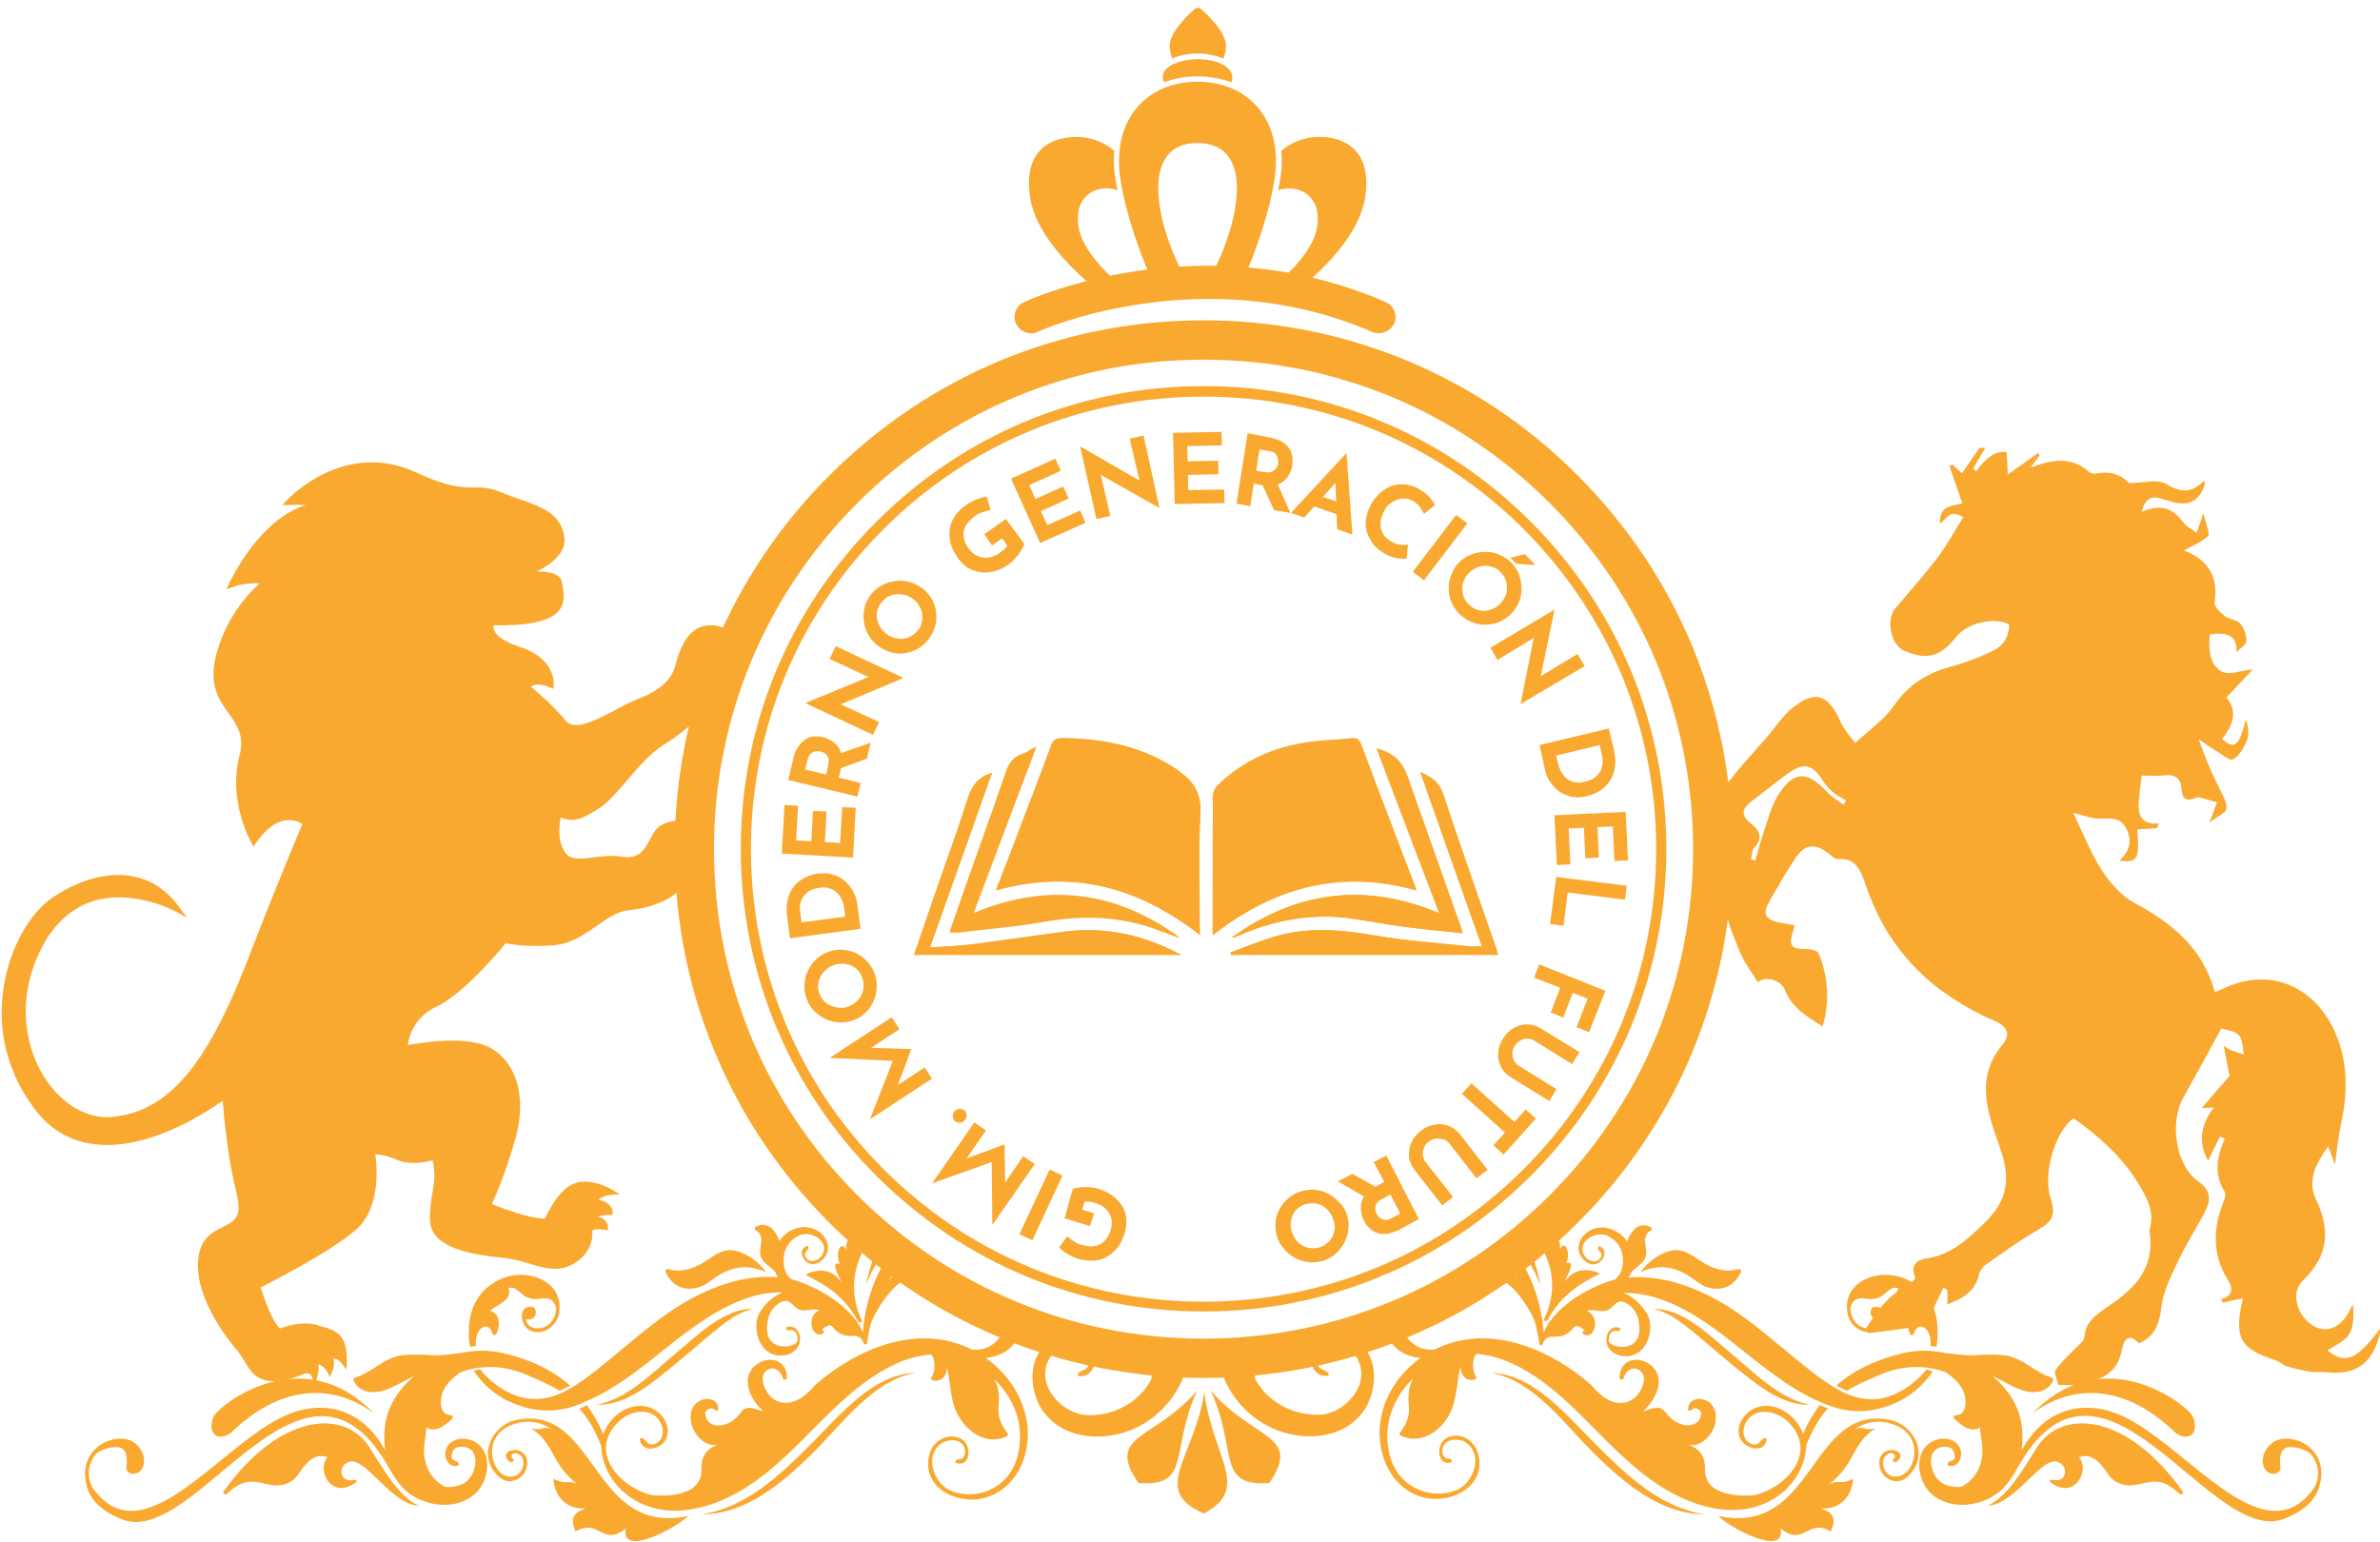 <?xml version="1.0" encoding="utf-8"?>
<!-- Generator: Adobe Illustrator 25.2.1, SVG Export Plug-In . SVG Version: 6.00 Build 0)  -->
<svg version="1.1" id="Capa_1" xmlns="http://www.w3.org/2000/svg" xmlns:xlink="http://www.w3.org/1999/xlink" x="0px" y="0px"
	 viewBox="0 0 702 455" style="enable-background:new 0 0 702 455;" xml:space="preserve">
<style type="text/css">
	.st0{fill:#FAA930;}
</style>
<g>
	<path class="st0" d="M316.4,350.8c0.3-0.2,0.8-0.3,1.4-0.4s1.3-0.2,2-0.2s1.5,0,2.2,0.1s1.4,0.2,2,0.4c1.6,0.5,3,1.2,4.2,2.1
		s2.1,1.9,2.8,3c0.7,1.1,1.1,2.4,1.2,3.7c0.1,1.3,0,2.7-0.4,4.1c-0.6,1.8-1.3,3.4-2.3,4.6s-2.1,2.1-3.3,2.7c-1.2,0.6-2.5,1-3.9,1
		s-2.8-0.1-4.1-0.5c-1.3-0.4-2.4-0.9-3.4-1.5s-1.8-1.2-2.4-1.9l2.4-3.3c0.3,0.3,0.7,0.6,1.1,0.9s1,0.7,1.5,1s1,0.5,1.5,0.6
		c1.1,0.3,2.1,0.5,3,0.5s1.8-0.2,2.5-0.6s1.4-0.9,1.9-1.6s1-1.6,1.3-2.7c0.3-0.9,0.4-1.9,0.3-2.7c-0.1-0.9-0.4-1.6-0.8-2.3
		c-0.4-0.7-1-1.3-1.7-1.8s-1.6-0.9-2.6-1.2c-0.6-0.2-1.1-0.3-1.6-0.3s-0.9,0-1.3,0l-0.7,2.4l3.5,1l-1.2,3.8l-7.5-2.3L316.4,350.8z"
		/>
	<path class="st0" d="M304.5,365.9l-3.8-1.8l8.9-19.1l3.8,1.8L304.5,365.9z"/>
	<path class="st0" d="M305.2,343.4l-12.5,18l0,0l-0.2-20.3l1.2,1.3l-18.8,6.7l0,0l12.5-18l3.4,2.4l-7.1,10.3l1-1.9l11.6-4.3l0,0
		l0.2,12.5l-1.7,1.2l7-10.2L305.2,343.4z"/>
	<path class="st0" d="M283,331.2c-0.6,0-1.1-0.2-1.4-0.5s-0.5-0.8-0.6-1.4c0-0.6,0.1-1.1,0.6-1.5c0.4-0.5,0.9-0.7,1.5-0.7
		s1,0.2,1.4,0.5c0.4,0.4,0.6,0.8,0.6,1.4c0.1,0.6-0.1,1.1-0.6,1.5C284.1,331,283.6,331.2,283,331.2z"/>
	<path class="st0" d="M274.9,318.2l-18.3,12l0,0l7.4-18.9l0.6,1.7l-19.9-0.9l0,0l18.3-12l2.3,3.5l-10.5,6.9l1.6-1.4l12.4,0.4l0,0
		l-4.4,11.7l-2,0.5l10.3-6.8L274.9,318.2z"/>
	<path class="st0" d="M251.7,301c-1.4,0.5-2.7,0.7-4.2,0.6s-2.7-0.4-4-1s-2.4-1.4-3.4-2.4s-1.7-2.2-2.2-3.6s-0.7-2.8-0.6-4.2
		c0.1-1.4,0.4-2.8,1-4c0.6-1.3,1.4-2.4,2.4-3.4s2.2-1.7,3.6-2.2c1.4-0.5,2.8-0.7,4.2-0.6s2.7,0.4,4,1s2.4,1.4,3.3,2.5
		c1,1,1.7,2.2,2.2,3.6s0.7,2.8,0.6,4.2c-0.1,1.4-0.4,2.7-1,4s-1.4,2.4-2.4,3.3C254.3,299.7,253.1,300.5,251.7,301z M250.3,296.9
		c0.9-0.3,1.6-0.8,2.3-1.4s1.2-1.3,1.5-2c0.4-0.8,0.6-1.6,0.6-2.5c0.1-0.9-0.1-1.7-0.4-2.6c-0.3-0.8-0.7-1.6-1.3-2.2s-1.3-1.1-2-1.4
		c-0.8-0.3-1.6-0.5-2.5-0.5s-1.7,0.1-2.6,0.4c-0.9,0.3-1.7,0.8-2.3,1.4c-0.7,0.6-1.2,1.3-1.6,2c-0.4,0.8-0.6,1.6-0.7,2.4
		c-0.1,0.9,0.1,1.7,0.4,2.6c0.3,0.9,0.8,1.6,1.3,2.2c0.6,0.6,1.3,1.1,2.1,1.4s1.6,0.5,2.5,0.6S249.4,297.3,250.3,296.9z"/>
	<path class="st0" d="M253.8,274l-20.8,2.8l-0.8-6.2c-0.3-2.1-0.2-3.9,0.2-5.5s1.1-2.8,2-3.9c0.9-1,2-1.8,3.2-2.4s2.5-1,3.8-1.1
		c1.5-0.2,3-0.1,4.3,0.3s2.5,1,3.5,1.9s1.8,1.9,2.5,3.1c0.6,1.2,1,2.5,1.2,3.9L253.8,274z M249.3,270.4L249,268
		c-0.1-1-0.4-2-0.8-2.8c-0.4-0.8-0.9-1.5-1.5-2s-1.3-0.9-2.2-1.2c-0.8-0.2-1.8-0.3-2.8-0.1c-1.4,0.2-2.4,0.5-3.2,1.1
		s-1.4,1.2-1.8,1.9c-0.4,0.7-0.6,1.4-0.7,2.1c-0.1,0.7-0.1,1.3,0,1.8l0.4,3.3L249.3,270.4z"/>
	<path class="st0" d="M230.6,251.8l0.8-14.3l4,0.2l-0.6,10.2l4.5,0.3l0.5-9l4,0.2l-0.5,9l4.5,0.3l0.6-10.6l4,0.2l-0.8,14.7
		L230.6,251.8z"/>
	<path class="st0" d="M234,223.8c0.3-1.3,0.7-2.4,1.3-3.3c0.6-0.9,1.2-1.6,2-2.2c0.8-0.5,1.6-0.9,2.5-1s1.9-0.1,3,0.2
		c0.8,0.2,1.6,0.5,2.4,1c0.8,0.5,1.4,1,2,1.8s0.9,1.6,1.1,2.6c0.2,1,0.1,2.2-0.2,3.6l-0.7,2.9l6.5,1.6l-1,4l-20.4-4.9L234,223.8z
		 M244.3,225.5c0.1-0.6,0.2-1.1,0.1-1.6c-0.1-0.5-0.3-0.8-0.5-1.1c-0.3-0.3-0.5-0.6-0.9-0.7c-0.3-0.2-0.6-0.3-0.9-0.4
		c-0.2-0.1-0.5-0.1-0.9-0.1s-0.7,0-1.1,0.2c-0.4,0.1-0.8,0.4-1.1,0.7c-0.3,0.4-0.6,0.9-0.8,1.6l-0.7,2.9l6.2,1.5L244.3,225.5z
		 M247.7,222.3l9.1-3.2l-1.1,4.7l-9,3.3L247.7,222.3z"/>
	<path class="st0" d="M266.3,200.1l-19.8,8.3l1.1-0.8l11.7,5.4l-1.8,3.8l-19.8-9.3l0.1-0.2l19.6-8.1l-0.8,0.7l-11.9-5.5l1.8-3.8
		l19.8,9.3L266.3,200.1z"/>
	<path class="st0" d="M258.8,190.4c-1.1-0.9-2.1-2-2.7-3.2c-0.7-1.2-1.1-2.5-1.3-3.9s-0.1-2.8,0.2-4.1c0.3-1.4,1-2.6,1.9-3.8
		s2-2.1,3.2-2.7c1.2-0.7,2.6-1.1,4-1.3s2.8-0.1,4.2,0.3c1.4,0.4,2.6,1,3.8,1.9c1.2,0.9,2.1,2,2.8,3.2c0.7,1.2,1.1,2.6,1.2,3.9
		c0.2,1.4,0.1,2.8-0.3,4.1c-0.4,1.4-1,2.6-1.9,3.8s-2,2.1-3.2,2.8s-2.5,1.1-3.9,1.3s-2.7,0.1-4.1-0.3S260,191.3,258.8,190.4z
		 M261.5,187c0.7,0.6,1.5,1,2.4,1.2c0.8,0.2,1.7,0.3,2.5,0.2c0.9-0.1,1.7-0.3,2.4-0.8c0.8-0.4,1.4-1,2-1.7s0.9-1.5,1.1-2.3
		s0.2-1.6,0.1-2.5c-0.1-0.8-0.4-1.6-0.9-2.4c-0.4-0.8-1-1.4-1.8-2s-1.6-1-2.4-1.2c-0.9-0.2-1.7-0.3-2.5-0.2s-1.6,0.3-2.4,0.7
		s-1.4,1-2,1.7s-1,1.5-1.2,2.3s-0.3,1.7-0.1,2.5c0.1,0.8,0.4,1.6,0.9,2.4C260.1,185.8,260.7,186.4,261.5,187z"/>
	<path class="st0" d="M302.1,160.4c0,0.4-0.2,0.8-0.5,1.3s-0.6,1.1-1.1,1.7c-0.4,0.6-0.9,1.1-1.4,1.7c-0.5,0.5-1,1-1.6,1.4
		c-1.4,1-2.8,1.7-4.2,2c-1.4,0.4-2.8,0.5-4.1,0.3c-1.3-0.2-2.5-0.6-3.7-1.3s-2.1-1.7-3-2.9c-1.1-1.6-1.8-3.1-2.2-4.6
		c-0.3-1.5-0.4-2.9-0.1-4.3c0.3-1.3,0.8-2.6,1.6-3.7c0.8-1.1,1.8-2.1,3-2.9c1.1-0.8,2.2-1.4,3.3-1.8c1.1-0.4,2.1-0.7,3-0.7l1.1,3.9
		c-0.4,0-0.9,0.1-1.5,0.3s-1.1,0.4-1.7,0.6c-0.6,0.2-1,0.5-1.4,0.8c-0.9,0.7-1.7,1.4-2.2,2.1c-0.6,0.7-0.9,1.5-1.1,2.3
		s-0.1,1.7,0.1,2.5c0.2,0.9,0.7,1.8,1.3,2.7c0.6,0.8,1.2,1.4,2,1.9c0.7,0.4,1.5,0.7,2.3,0.8s1.7,0,2.5-0.2c0.9-0.3,1.7-0.7,2.5-1.3
		c0.5-0.3,0.9-0.7,1.3-1c0.4-0.4,0.6-0.7,0.8-1.1l-1.5-2.1l-3,2.1l-2.3-3.3l6.4-4.5L302.1,160.4z"/>
	<path class="st0" d="M298.2,141.2l13.1-5.9l1.6,3.6l-9.3,4.2l1.8,4.1l8.2-3.7l1.6,3.6l-8.2,3.7l1.9,4.1l9.7-4.3l1.6,3.6l-13.4,6
		L298.2,141.2z"/>
	<path class="st0" d="M342,149.9l-18.7-10.6l1.3,0.4l2.9,12.5l-4.1,0.9l-4.8-21.3h0.2l18.4,10.6l-1-0.2l-3-12.8l4.1-0.9L342,149.9
		L342,149.9z"/>
	<path class="st0" d="M346,127.7l14.3-0.3l0.1,4l-10.2,0.2l0.1,4.5l9-0.2l0.1,4l-9,0.2l0.1,4.5l10.6-0.2l0.1,4l-14.7,0.3L346,127.7z
		"/>
	<path class="st0" d="M374.2,129c1.3,0.2,2.4,0.6,3.4,1c1,0.5,1.7,1.1,2.3,1.8c0.6,0.7,1,1.5,1.2,2.4s0.2,1.9,0.1,3
		c-0.1,0.8-0.4,1.7-0.8,2.5s-0.9,1.5-1.6,2.1s-1.5,1-2.5,1.3s-2.2,0.3-3.6,0.1l-2.9-0.5l-1,6.6l-4.1-0.7l3.3-20.8L374.2,129z
		 M373.3,139.3c0.6,0.1,1.2,0.1,1.6-0.1c0.4-0.1,0.8-0.4,1.1-0.6c0.3-0.3,0.5-0.6,0.7-0.9c0.2-0.3,0.3-0.6,0.3-0.9
		c0-0.2,0-0.5,0-0.9s-0.1-0.7-0.2-1.1s-0.4-0.7-0.8-1.1c-0.4-0.3-0.9-0.5-1.6-0.6l-2.9-0.5l-1,6.3L373.3,139.3z M376.7,142.5
		l3.9,8.8l-4.8-0.8l-4-8.7L376.7,142.5z"/>
	<path class="st0" d="M380.8,151.3l16.2-17.5l0.2,0.1l1.7,23.8l-4.5-1.6l-0.6-16.5l3.5-0.9l-12.6,14L380.8,151.3z M389.4,146.3
		l6,2.1l0.2,3.8l-8.5-3L389.4,146.3z"/>
	<path class="st0" d="M414.9,164.8c-0.3,0.1-0.8,0.1-1.5,0c-0.7,0-1.5-0.1-2.4-0.4c-0.9-0.2-1.8-0.6-2.8-1.2c-1.4-0.9-2.6-1.8-3.4-3
		s-1.4-2.3-1.7-3.6c-0.3-1.3-0.4-2.6-0.1-3.9c0.2-1.3,0.7-2.6,1.4-3.9c0.8-1.4,1.7-2.5,2.8-3.5s2.3-1.6,3.5-2
		c1.3-0.4,2.6-0.5,3.9-0.4c1.4,0.2,2.7,0.6,4,1.4c1.2,0.7,2.2,1.5,3,2.3c0.8,0.9,1.3,1.7,1.7,2.4l-3.3,2.6c-0.2-0.5-0.6-1.2-1.1-1.9
		s-1.2-1.3-2.1-1.9c-0.7-0.4-1.4-0.6-2.2-0.7c-0.8-0.1-1.6,0-2.4,0.3s-1.5,0.6-2.2,1.2c-0.7,0.5-1.3,1.2-1.7,2.1
		c-0.5,0.9-0.8,1.8-1,2.6c-0.2,0.9-0.1,1.7,0,2.5c0.2,0.8,0.5,1.5,1,2.2s1.2,1.2,2,1.7c1,0.6,1.9,0.9,2.8,1s1.6,0.1,2.2-0.1
		L414.9,164.8z"/>
	<path class="st0" d="M429.5,151.9l3.3,2.5L420,171.2l-3.3-2.5L429.5,151.9z"/>
	<path class="st0" d="M430.6,165.7c1-1,2.2-1.7,3.6-2.2c1.3-0.5,2.7-0.7,4.1-0.7s2.8,0.3,4.1,0.9c1.3,0.5,2.5,1.4,3.5,2.4
		c1,1.1,1.8,2.3,2.2,3.6c0.5,1.3,0.7,2.7,0.7,4.1c0,1.4-0.3,2.8-0.9,4.1s-1.4,2.4-2.4,3.4c-1.1,1-2.3,1.8-3.6,2.3
		c-1.3,0.5-2.7,0.7-4.1,0.7s-2.7-0.4-4-0.9c-1.3-0.6-2.4-1.4-3.5-2.4c-1-1.1-1.8-2.3-2.3-3.6s-0.7-2.7-0.7-4.1c0-1.4,0.3-2.7,0.9-4
		C428.7,167.9,429.5,166.7,430.6,165.7z M433.5,168.8c-0.7,0.6-1.2,1.4-1.6,2.2s-0.6,1.6-0.6,2.5s0.1,1.7,0.4,2.5s0.8,1.6,1.4,2.2
		c0.6,0.6,1.3,1.1,2.1,1.5c0.8,0.3,1.6,0.5,2.4,0.5s1.7-0.2,2.5-0.5s1.6-0.8,2.2-1.4c0.7-0.7,1.2-1.4,1.6-2.2s0.6-1.6,0.6-2.5
		c0-0.8-0.1-1.7-0.4-2.5s-0.7-1.5-1.4-2.2c-0.6-0.7-1.3-1.2-2.1-1.5c-0.8-0.3-1.6-0.5-2.5-0.5s-1.7,0.2-2.5,0.5
		C435,167.7,434.2,168.2,433.5,168.8z M452.9,166.7l-5.7-0.4l-1.7-1.8l4.3-1L452.9,166.7z"/>
	<path class="st0" d="M448.5,207.7l4.2-21.1v1.4l-11,6.7l-2.1-3.6l18.8-11.2l0.1,0.1l-4.3,20.7l-0.1-1l11.2-6.8l2.1,3.6L448.5,207.7
		L448.5,207.7z"/>
	<path class="st0" d="M454.1,219.8l20.4-4.9l1.5,6.1c0.5,2.1,0.6,3.9,0.3,5.5c-0.3,1.6-0.8,3-1.6,4.1c-0.8,1.1-1.8,2-3,2.8
		c-1.2,0.7-2.4,1.2-3.7,1.5c-1.5,0.4-3,0.4-4.3,0.2c-1.3-0.3-2.6-0.8-3.6-1.5c-1.1-0.7-2-1.7-2.8-2.8s-1.3-2.4-1.6-3.8L454.1,219.8z
		 M459,222.9l0.6,2.4c0.2,1,0.6,1.9,1.1,2.7s1,1.4,1.7,1.9s1.4,0.8,2.3,0.9c0.9,0.1,1.8,0.1,2.8-0.2c1.3-0.3,2.4-0.8,3.1-1.4
		c0.7-0.6,1.3-1.3,1.6-2.1c0.3-0.8,0.5-1.5,0.5-2.2s0-1.3-0.1-1.8l-0.8-3.3L459,222.9z"/>
	<path class="st0" d="M479.5,239.5l0.7,14.3l-4,0.2l-0.5-10.2l-4.5,0.2l0.4,9l-4,0.2l-0.4-9l-4.5,0.2l0.5,10.6l-4,0.2l-0.7-14.7
		L479.5,239.5z"/>
	<path class="st0" d="M479.8,261.3l-0.5,4.1l-16.9-2.1l-1.2,9.8l-4-0.5l1.8-13.9L479.8,261.3z"/>
	<path class="st0" d="M473.5,292.3l-4.8,12.2L465,303l3.3-8.4l-4.4-1.7l-2.8,7.3l-3.7-1.5l2.8-7.3l-7.7-3l1.5-3.9L473.5,292.3z"/>
	<path class="st0" d="M452.4,306.9c-0.6-0.3-1.2-0.5-1.9-0.5c-0.7,0-1.4,0.2-2.1,0.6s-1.2,0.9-1.6,1.5c-0.5,0.7-0.7,1.5-0.7,2.2
		c0,0.8,0.1,1.5,0.4,2.1c0.3,0.7,0.8,1.2,1.3,1.5l11.3,7l-2.1,3.5l-11.4-7c-1.3-0.8-2.3-1.9-2.9-3.1c-0.6-1.3-0.9-2.6-0.8-4.1
		s0.6-2.9,1.4-4.2c0.8-1.3,1.9-2.4,3.1-3.1c1.3-0.7,2.6-1.1,4-1.1s2.8,0.4,4.1,1.2l11.4,7l-2.2,3.5L452.4,306.9z"/>
	<path class="st0" d="M453,330l-9.5,10.6l-3-2.7l3.4-3.8l-12.7-11.4l2.8-3.1l12.7,11.4l3.3-3.7L453,330z"/>
	<path class="st0" d="M427.4,337.2c-0.4-0.5-1-0.9-1.7-1.1s-1.4-0.3-2.2-0.2c-0.8,0.1-1.4,0.4-2.1,0.9s-1.2,1.1-1.4,1.9
		c-0.3,0.7-0.4,1.4-0.3,2.1s0.3,1.3,0.7,1.9l8.2,10.4l-3.2,2.5l-8.2-10.5c-0.9-1.2-1.5-2.5-1.6-3.9s0.1-2.8,0.7-4.1
		c0.6-1.3,1.5-2.5,2.8-3.5c1.2-1,2.6-1.6,4-1.8c1.4-0.3,2.8-0.2,4.1,0.3c1.3,0.5,2.5,1.3,3.4,2.5l8.2,10.5l-3.3,2.5L427.4,337.2z"/>
	<path class="st0" d="M402.9,353.3l-8.3-4.8l4.3-2.2l8.4,4.7L402.9,353.3z M412.9,362.7c-1.2,0.6-2.3,1-3.4,1.2s-2.1,0.1-3-0.1
		s-1.7-0.7-2.4-1.3c-0.7-0.6-1.3-1.4-1.8-2.4c-0.4-0.8-0.7-1.6-0.8-2.5c-0.2-0.9-0.1-1.8,0-2.7c0.2-0.9,0.6-1.7,1.3-2.6
		c0.7-0.8,1.6-1.5,2.9-2.2l2.6-1.4l-3.1-5.9l3.7-1.9l9.6,18.7L412.9,362.7z M407.5,353.8c-0.6,0.3-1,0.6-1.3,1s-0.4,0.8-0.5,1.2
		c-0.1,0.4-0.1,0.8,0,1.1s0.2,0.7,0.3,0.9c0.1,0.2,0.3,0.4,0.5,0.7c0.2,0.3,0.5,0.5,0.9,0.8c0.4,0.2,0.8,0.4,1.3,0.4
		s1.1-0.1,1.7-0.5l2.6-1.4l-2.9-5.6L407.5,353.8z"/>
	<path class="st0" d="M397.4,358.7c0.4,1.4,0.5,2.8,0.3,4.2c-0.2,1.4-0.6,2.7-1.3,3.9s-1.5,2.3-2.6,3.2c-1.1,0.9-2.3,1.6-3.8,2
		c-1.4,0.4-2.8,0.5-4.2,0.3c-1.4-0.2-2.7-0.6-4-1.3c-1.2-0.7-2.3-1.6-3.2-2.7c-0.9-1.1-1.6-2.3-2-3.7c-0.4-1.4-0.5-2.8-0.4-4.2
		c0.2-1.4,0.6-2.7,1.3-3.9c0.7-1.2,1.6-2.3,2.7-3.2c1.1-0.9,2.3-1.5,3.7-1.9c1.4-0.4,2.8-0.5,4.2-0.4c1.4,0.2,2.7,0.6,3.9,1.3
		c1.2,0.7,2.3,1.5,3.2,2.6C396.4,356,397,357.3,397.4,358.7z M393.3,359.9c-0.3-0.9-0.7-1.7-1.2-2.4c-0.5-0.7-1.2-1.2-1.9-1.7
		c-0.7-0.4-1.6-0.7-2.4-0.8c-0.9-0.1-1.7,0-2.6,0.2s-1.6,0.6-2.3,1.2c-0.6,0.5-1.2,1.2-1.5,1.9c-0.4,0.8-0.6,1.6-0.7,2.4
		c-0.1,0.9,0,1.7,0.3,2.6s0.7,1.7,1.2,2.4c0.5,0.7,1.2,1.3,1.9,1.7s1.5,0.7,2.4,0.8s1.7,0,2.6-0.2s1.6-0.7,2.3-1.2
		c0.7-0.5,1.2-1.2,1.6-2s0.6-1.6,0.7-2.5C393.7,361.7,393.6,360.8,393.3,359.9z"/>
</g>
<g>
	<g>
		<path class="st0" d="M355,406.5c-41.7,0-80.9-16.2-110.3-45.7c-29.5-29.5-45.7-68.6-45.7-110.3s16.2-80.9,45.7-110.3
			c29.5-29.5,68.6-45.7,110.3-45.7s80.9,16.2,110.3,45.7c29.5,29.5,45.7,68.6,45.7,110.3s-16.2,80.9-45.7,110.3
			C435.8,390.3,396.7,406.5,355,406.5z M355,106.1c-38.6,0-74.8,15-102.1,42.3s-42.3,63.5-42.3,102.1s15,74.8,42.3,102.1
			c27.3,27.3,63.5,42.3,102.1,42.3s74.8-15,102.1-42.3c27.3-27.3,42.3-63.5,42.3-102.1s-15-74.8-42.3-102.1
			C429.8,121.1,393.6,106.1,355,106.1z"/>
	</g>
</g>
<g>
	<g>
		<path class="st0" d="M355,386.9c-36.4,0-70.7-14.2-96.5-40s-40-60-40-96.5s14.2-70.7,40-96.5s60-40,96.5-40s70.7,14.2,96.5,40
			s40,60,40,96.5s-14.2,70.7-40,96.5S391.4,386.9,355,386.9z M355,117c-35.7,0-69.2,13.9-94.4,39.1s-39.1,58.7-39.1,94.4
			s13.9,69.2,39.1,94.4c25.2,25.2,58.7,39.1,94.4,39.1s69.2-13.9,94.4-39.1c25.2-25.2,39.1-58.7,39.1-94.4s-13.9-69.2-39.1-94.4
			C424.2,130.9,390.7,117,355,117z"/>
	</g>
</g>
<path class="st0" d="M100.8,402.2l1.4,1.9l0.1-2.4c0.2-8.2-3.3-9.2-7.4-10.4c-0.4-0.1-0.9-0.2-1.3-0.4c-4.3-1.3-9.5,0.4-11,1
	c-2.3-2-4.7-8.8-5.7-12.1c3.5-1.8,21-10.7,28.3-17.2c7.1-6.4,6-18.5,5.5-22.1c1.2,0.1,3.6,0.4,6.5,1.7c3.8,1.6,8.5,0.6,10.4,0.1
	c0.9,4,0.5,6.4,0,9.3c-0.4,2.1-0.8,4.6-0.8,8c0,9.1,13.7,10.6,21.8,11.5c3,0.3,5.6,1.1,7.9,1.8c4.1,1.2,7.6,2.2,11.5,0.5
	c5.4-2.4,7-7,6.7-10.2c0-0.1,0-0.2,0.1-0.2c0.5-0.5,2.4-0.4,3.5-0.2l1,0.2v-1c-0.1-1.9-1.6-2.8-3-3.1c0.9-0.4,2.6-0.5,3.6-0.5h0.9
	l-0.1-0.9c-0.2-2.3-2.4-3.2-4.1-3.5c0.9-1.3,3.7-1.5,3.7-1.5l2.5-0.2l-2.2-1.3c-0.3-0.2-6.3-3.8-11.4-1.8c-4.4,1.7-7.6,8.5-8.5,10.3
	h-0.1c-4.4,0-12.9-3.2-15.5-4.3c1.1-2.4,4.4-10.1,7-19.6c3.4-12.1,0.1-22.8-8.1-26.8c-6.9-3.3-19.9-1.2-23.7-0.5
	c0.3-2.4,1.8-8.2,8.2-11.2c8-3.7,18.7-16.4,20.7-18.9c1.5,0.4,5.9,1.2,13.8,0.7c5.3-0.4,9.2-3.1,12.9-5.7c3.2-2.2,6.2-4.4,9.7-4.7
	c8.4-0.8,15.6-4.7,16.5-8.9c0.2-0.7,0.5-1.3,1.1-1.6c1.3-0.8,3.2-0.3,3.3-0.3l0.9,0.2l0.1-1c0.1-2.3-2.4-3.4-3.7-3.8
	c0.6-0.9,2.5-1.3,3.3-1.4l0.9-0.1l-0.2-0.9c-0.5-2.1-1.9-3.1-3-3.6c0.8-0.6,2.5-0.8,3.4-0.8h2l-1.4-1.4c-2.1-2.1-6.2-3.2-10-2.7
	c-2.8,0.4-5,1.6-6,3.5c-0.3,0.5-0.5,0.9-0.8,1.4c-2,3.8-3.5,6.5-8.9,5.6c-2.6-0.4-5.3-0.1-7.8,0.2c-4.4,0.6-7.3,0.8-8.8-1.7
	c-2.2-3.6-1.5-8.1-1.1-10c4,1.6,6.9,0.2,11.8-3.1c2.5-1.7,5-4.7,7.7-7.8c3.2-3.8,6.8-8,10.9-10.6c7.3-4.5,16.7-13.2,16.8-16.5
	c0.1-1.9,2.6-3.8,3.5-4.3l0.4-0.3l-0.1-0.5c-0.2-1.7-1.8-2.4-3-2.7c1-1.3,2.5-1.9,2.5-1.9l0.8-0.3l-0.3-0.8
	c-0.9-2.1-2.8-2.5-4.3-2.4c0.5-1.1,1.7-2.4,2.5-3.1l1-0.8l-1.2-0.5c-3.1-1.4-5.9-1.5-8.3-0.4c-4,1.9-5.8,6.9-6.9,11.1
	c-1.2,4.4-4.5,7.4-11.5,10.1c-1.8,0.7-3.9,1.8-6.1,3c-5.7,3-12.1,6.4-14.8,3.2c-3.4-4.3-8.5-8.6-10.2-10c1.7-1.5,5.6,0.1,5.6,0.2
	l1,0.4l0.1-1.1c0-0.3,0.8-7.8-10.1-11.3c-5.1-1.7-6.9-3.5-7.4-4.8c-0.3-0.6-0.3-1.1-0.2-1.5c10.4,0.1,16.5-1.2,19.1-4.2
	c2-2.2,1.6-4.9,1.3-7c-0.1-0.4-0.1-0.8-0.2-1.2c-0.1-0.9-0.5-1.7-1.3-2.2c-1.4-1.1-3.8-1.3-6.1-1.3c4.1-2.1,9-5.6,8-10.6
	c-1.2-6.5-6.6-8.4-12.8-10.6c-1.7-0.6-3.5-1.2-5.3-2c-3.7-1.6-6.1-1.6-8.7-1.6c-3.6,0-7.6-0.1-16.8-4.4c-21.3-9.9-37.8,7.8-38,8
	l-1.5,1.6l2.7,0c1.1-0.1,2.6-0.1,4.1,0c-13.9,4.5-22.1,22.3-22.5,23.1l-0.8,1.7l1.8-0.6c3.1-1.1,6.1-1.2,8-1.1
	c-3.2,2.8-10.4,10.4-13.1,22.2c-1.8,8,1.2,12.3,3.9,16.1c2.6,3.6,4.8,6.8,3.2,12.7c-3.4,13.1,3.3,25.1,3.6,25.6l0.6,1.1l0.7-1.1
	c2.8-4,5.7-6.3,8.8-6.7c2.3-0.3,4.1,0.6,4.9,1.1c-1.2,2.9-6.9,16.1-16.4,40.7c-12,30.9-23.4,44.1-39.6,45.7
	c-7.2,0.7-14.5-3.4-19.6-10.9c-5.9-8.7-9.3-23.5-1.3-39c3.7-7.2,8.9-11.8,15.3-13.8c11.9-3.6,24.3,3.1,24.4,3.2l3.1,1.7l-2.1-2.9
	c-9.9-13.9-25.7-10.8-37.1-3.3c-7.1,4.7-12.8,14.8-14.7,26c-1.6,9.2-1.3,23.1,9.2,36.9c4.4,5.8,10.2,9.2,17.1,10.1
	c1.3,0.2,2.7,0.3,4,0.3c14.8,0,29.9-10,34.2-13.1c0.3,4.1,1.3,16.1,4.1,27.5c1.7,7-0.7,8.1-4.1,9.8c-2.9,1.4-6.5,3.1-7.2,9.2
	c-1.5,12.4,10.7,26.3,11.4,27.1c1.1,1.5,1.9,2.7,2.6,3.9c1.5,2.4,2.6,4.1,5.5,4.9c4.1,1.1,8.5-0.5,11.5-1.7c0.7-0.3,1.3-0.3,1.7-0.1
	c0.6,0.3,0.8,0.9,0.8,0.9l0.8,2.5l0.8-2.5c0.5-1.6,0.4-2.9,0.3-3.7c1.6,0.3,2.6,2.2,2.6,2.2l0.8,1.5l0.7-1.6c0.7-1.7,0.6-3,0.3-3.9
	C99.8,400.9,100.8,402.2,100.8,402.2z"/>
<g>
	<path class="st0" d="M615.7,408.6c-2.8,0-5.7,0-8.5,0c-0.4-1.5-1.5-3.6-0.9-4.4c1.7-2.5,4-4.5,6.1-6.7c0.9-0.9,2.3-1.9,2.4-3
		c0.3-4.5,3.3-6.5,6.3-8.6c7.7-5.2,14.7-11,12.9-22.6c-0.1-0.4,0.1-0.9,0.2-1.4c1-3.9-0.3-7.1-2.1-10.4c-5-9.2-12.3-15.8-20.5-21.6
		c-5.4,3.8-9.1,16.3-6.8,23.4c1.7,5.3,0.6,7.1-4,9.7c-5.2,3-10.1,6.6-15.1,10.1c-0.9,0.6-1.7,1.8-2,2.9c-1.2,5.4-5.1,7.1-9.3,8.8
		c0-1.8,0-3.1,0-4.3c-0.4-0.2-0.8-0.4-1.2-0.6c-1.1,2.2-2.1,4.5-3.2,6.7c-0.8,1.6-1.7,4.1-2.8,4.3c-5.3,1.2-10.7,1.7-16.1,2.4
		c-0.2-0.5-0.4-1.1-0.6-1.6c3-4.6,6.1-9.2,11.1-11.9c1.3-0.7,3.5-2.5,3.3-2.9c-2-4.9,2.2-5.5,4.1-5.8c6.9-1.2,11.8-5.9,16.6-10.6
		c6.8-6.7,7.5-13,4.2-22.2c-3.5-10-7.4-20.3,0.9-30.2c2.2-2.7,1.7-5.1-2.1-6.8c-17.6-7.6-31.3-19.8-38.1-39.7
		c-1.5-4.4-2.9-8.7-8.5-8.2c-0.8,0.1-1.7-0.9-2.5-1.5c-4.3-3.4-7.3-2.9-10.3,1.8c-2.6,4-5,8.2-7.4,12.4c-1.9,3.3-1.2,5,2.4,5.9
		c1.7,0.4,3.4,0.6,5.2,1c-2.1,6.2-1.5,7,3.8,7c1.1,0,2.9,0.5,3.2,1.2c2.8,6.9,3.4,13.9,1.2,21.6c-4.8-3-9.1-5.5-11.2-10.9
		c-1.2-3-6.2-4-7.9-2.1c-1.8-3-4.1-5.9-5.4-9.2c-2.4-6.1-5.5-12.1-4-19.2c0.6-2.9-1.5-4.7-3.8-4c-0.8-3.4-1.7-6.7-2.5-10
		c0-2.5,0-4.9,0-7.4c3-4,6-8,9.1-11.9c3-3.7,6.2-7.1,9.3-10.7c2.6-3,4.8-6.5,7.8-8.8c6.6-5.2,10.4-3.6,13.9,4.4
		c1.1,2.4,3,4.4,4.3,6.2c4.4-4.1,8.7-7,11.4-11c4.3-6.2,9.7-9.6,16.4-11.4c4.4-1.2,8.7-2.8,12.8-4.8c3-1.4,4.8-4.1,4.8-7.8
		c-4.4-2.3-12.4-0.4-15.6,3.7c-4.7,5.9-8.6,6.9-15.3,4.1c-4-1.7-5.5-9.1-2.7-12.5c4.2-4.9,8.5-9.8,12.5-15c2.8-3.7,5-7.8,7.6-12
		c-0.4-0.1-1.9-1.1-3.2-0.9c-1.2,0.2-2.3,1.7-3.7,3c-0.3-5.6,3.6-5.3,6.6-6.1c-1.3-3.9-2.6-7.4-3.8-11c0.3-0.2,0.6-0.3,0.9-0.5
		c1,1,2,1.9,2.8,2.6c1.8-2.6,3.5-5.1,5.2-7.5c0.6,0,1.1,0,1.7,0c-1.2,2-2.4,4.1-3.6,6.1c0.3,0.3,0.6,0.6,0.9,0.8
		c2.7-3.7,5.7-6.3,9-5.6c0.1,2.7,0.2,4.7,0.3,6.6c3.4-2.4,6.2-4.4,9-6.4c0.1,0.3,0.3,0.5,0.4,0.8c-0.9,1.2-1.8,2.3-2.6,3.5
		c6.3-2.3,11.9-3.4,17.3,1.4c0.5,0.4,1.4,0.5,2,0.4c4.3-0.9,7.8,0.6,9.6,2.8c4.6,0,8.6-1.3,11.1,0.3c4.3,2.7,7.6,2.6,11.1-1
		c0.1,0.6,0.3,1,0.2,1.2c-1.9,5.4-5.2,6.7-11.5,4.5c-3.1-1.1-5.8-1.6-7.1,3.5c5-2.2,8.9-1.5,12.1,2.9c1,1.4,2.7,2.2,4.1,3.3
		c0.5-1.5,1.1-3,2-5.8c0.7,3,2,6.1,1.4,6.7c-2,1.9-4.7,2.9-7.1,4.3c6.3,2.4,10.3,6.9,9,15.4c-0.2,1.1,1.8,3,3.1,4s3.5,1,4.5,2.2
		c1.1,1.3,1.9,3.5,1.8,5.2c-0.1,1.1-1.9,2.1-3,3.2c0.5-4.4-2.3-6.2-7.8-5.2c-0.4,4.2-0.2,8.8,3.5,10.9c2.1,1.2,5.5-0.3,9.2-0.6
		c-2.6,2.7-5.1,5.4-7.8,8.3c3.4,3.9,2,8.2-1.3,12.2c3.8,3.2,4.9,2.2,7.1-5.8c0.5,2,1,4.3,0.3,6c-0.8,2.2-2.3,4.8-4.1,5.8
		c-1.1,0.6-3.5-1.6-5.2-2.6s-3.3-2.2-5-3.4c1.2,3.3,2.1,5.8,3.2,8.3c0.8,2,1.9,4,2.8,6c0.9,2,2.4,4.2,2.2,6.2
		c-0.1,1.4-2.8,2.4-5,4.1c1.1-2.8,1.6-4.4,2.2-5.9c-1.8-0.5-3.6-1.1-5.5-1.5c-0.2-0.1-0.5,0.1-0.8,0.2c-2.6,1-4,0.5-4.2-2.9
		c-0.2-2.9-1.9-4.1-4.7-3.8c-2.3,0.3-4.6,0.1-7,0.1c-0.3,2.5-0.8,5.6-0.9,8.8c-0.1,3.8,1.8,5.7,5.9,5.3c-0.2,0.5-0.3,1-0.5,1.4
		c-1.9,0.1-3.9,0.3-5.8,0.4c0.7,8.8,0.1,9.9-5.3,9.2c3-2.7,3.9-5.8,2.1-9.4c-1.8-3.6-4.8-3-7.8-3c-2.5,0-5-1-7.9-1.7
		c2.7,5.5,5,11.5,8.3,16.7c2.5,3.9,5.9,7.8,9.8,9.9c10.8,5.8,20,13,23.7,26.3c1.2-0.5,2.1-0.9,3-1.3c13.3-6.1,26.7-0.5,32.7,13.7
		c3.7,8.8,3.4,17.8,1.4,27c-0.8,3.7-1.1,7.5-1.7,11.4c-0.6-1.6-1.2-3.3-2-5.3c-3.5,4.8-6.2,10-3.7,15.4c4.5,9.4,3.8,16.8-3.7,24.1
		c-3.6,3.4-2,9.7,2.1,12.8c4,3,8.4,1.8,11.2-3.1c0.5-0.9,0.9-1.8,1.4-2.6c0.3,3.2,0.3,6.5-1.1,8.8c-1.4,2.2-4.3,3.3-6.4,4.8
		c5.4,4.2,8.5,2.9,15.9-6.9c-2,10.4-7,14.4-16.5,13.3c-1.4-0.2-2.8,0.1-4.2-0.1c-2.4-0.4-4.8-0.9-7.1-1.6c-1.2-0.4-2.2-1.4-3.4-1.8
		c-10.6-3.4-12.3-6.7-9.7-18.1c0-0.2-0.2-0.5,0-0.2c-2.1,0.4-4,0.9-5.9,1.3c-0.2-0.4-0.3-0.7-0.5-1.1c3.9-0.9,3.4-3.4,1.9-5.8
		c-4.5-7.4-4.3-15-1.2-22.8c0.4-0.9,0.8-2.4,0.4-3c-3.3-5.2-2.3-10.4,0-15.7c-0.5-0.2-1-0.4-1.4-0.6c-1.2,2.4-2.4,4.8-3.5,7.1
		c-3-5.3-2.3-10.5,1.7-15.7c-1.1,0.1-1.7,0.1-3.6,0.2c3.2-3.8,5.8-6.7,8.2-9.5c-0.5-2.6-1-5.3-1.7-8.9c1.2,0.8,1.5,1,1.8,1.2
		c1.4,0.5,2.8,0.9,4.2,1.4c-0.5-2-0.4-4.7-1.6-5.8c-1.5-1.4-4.1-1.5-5.1-1.9c-4,7.4-7.6,13.9-11.2,20.4c-4.2,7.4-2.2,20.2,4.4,24.7
		c3.7,2.6,3.8,5.4,2,8.9c-2.4,4.7-5.3,9.1-7.6,13.9c-2.2,4.6-4.7,9.4-5.3,14.4c-0.6,5.2-2.1,8.7-6.6,10.6c-2.5-2.6-4.2-2.2-5.1,2.1
		c-1,5.1-3.9,7.5-8.1,8.9C617.2,407.7,616.5,408.2,615.7,408.6z M543.8,237.4c0.2-0.4,0.5-0.8,0.7-1.3c-1.2-0.7-2.5-1.3-3.6-2.2
		c-1.2-1-2.4-2.2-3.2-3.5c-3-4.9-5.6-5.6-10.2-2.3c-3.8,2.7-7.4,5.7-11.1,8.5c-2.5,2-3,3.9-0.2,6.1c2.5,2,4.2,4.2,1.2,7.4
		c-0.7,0.7-0.6,2.2-0.9,3.4c0.4,0.1,0.8,0.2,1.2,0.4c0.8-2.7,1.5-5.4,2.4-8.1c1.3-3.7,2.2-7.6,4.1-10.8c4.7-7.7,8.7-7.8,14.7-1.4
		C540.3,235.1,542.1,236.2,543.8,237.4z"/>
</g>
<g>
	<path class="st0" d="M353.9,275.8c0-1.3,0-2,0-2.8c0-11-0.4-22.1,0.2-33.1c0.3-5.9-2-9.4-6.5-12.6c-10.3-7.2-22-9.4-34.2-9.6
		c-1.8,0-2.7,0.5-3.3,2.2c-3.9,10.6-8,21.1-12,31.6c-1.4,3.6-2.8,7.1-4.3,11.1C316.2,256.4,335.8,261.7,353.9,275.8z M357.7,275.9
		c18.1-14.2,37.7-19.5,60.2-13.2c-2.6-6.8-5.1-13.2-7.5-19.6c-3-7.8-5.9-15.5-8.8-23.3c-0.5-1.4-1.1-2.2-2.7-2
		c-4.2,0.4-8.5,0.5-12.7,1.1c-10.1,1.4-19.2,5.4-26.7,12.5c-1.2,1.1-1.8,2.3-1.7,4c0.1,4.2,0,8.4,0,12.6
		C357.7,257,357.7,266.2,357.7,275.9z M363.4,276.5c0.3,0.1,0.4,0.2,0.4,0.1c0.6-0.3,1.3-0.6,1.9-0.8c10.4-4.4,21.1-6.4,32.4-4.9
		c5.4,0.7,10.7,1.8,16,2.5c5.6,0.7,11.3,1.2,17.3,1.9c-0.4-1.3-0.7-2.2-1-3c-5.1-14.5-10.3-29-15.4-43.5c-1.5-4.3-4.3-6.8-9-8
		c6.1,16.1,12.2,32.2,18.5,48.6C402.6,260.2,382.5,262.9,363.4,276.5z M305.7,220.2c-2,1.1-3.3,2-4.7,2.7c-2.3,1-3.4,2.7-4.2,5
		c-4,11.6-8.2,23.2-12.3,34.9c-1.4,4.1-2.8,8.1-4.3,12.3c1.1,0,1.8,0.1,2.6,0c8.1-1,16.3-1.6,24.3-3c10.8-2,21.4-2,31.9,1.4
		c3,1,6,2.2,9,3.3c-18.8-13.7-39-16.3-60.9-7.1C293.3,252.9,299.4,236.9,305.7,220.2z M437.1,279.2c-1.5,0-2.5,0.1-3.4,0
		c-9.3-1-18.7-1.6-27.9-3.2c-10.1-1.7-20.1-2.6-30.1,0.4c-4.3,1.3-8.5,3.1-12.7,4.6c0.1,0.2,0.2,0.4,0.2,0.7c26.2,0,52.4,0,78.7,0
		c-0.2-0.8-0.4-1.5-0.6-2.1c-5.2-15.1-10.6-30.2-15.6-45.4c-1.2-3.5-3.5-5-6.7-6.4C425,245.1,431,262,437.1,279.2z M269.6,281.7
		c26.5,0,52.6,0,78.8,0c-11-5.9-22.5-8.5-34.9-6.8c-9,1.2-18,2.5-27,3.7c-3.9,0.5-7.8,0.6-12.2,0.9c6.2-17.4,12.2-34.4,18.3-51.5
		c-3.9,1.2-5.8,3.5-7,7.1c-3,9.5-6.5,18.9-9.7,28.3C273.9,269.5,271.8,275.5,269.6,281.7z"/>
	<path class="st0" d="M353.9,275.8c-18.1-14.2-37.6-19.4-60.2-13.1c1.6-4,3-7.6,4.3-11.1c4-10.5,8.1-21,12-31.6
		c0.6-1.7,1.5-2.2,3.3-2.2c12.3,0.2,23.9,2.4,34.2,9.6c4.5,3.2,6.8,6.6,6.5,12.6c-0.6,11-0.2,22.1-0.2,33.1
		C353.9,273.8,353.9,274.6,353.9,275.8z"/>
	<path class="st0" d="M357.7,275.9c0-9.7,0-18.8,0-27.9c0-4.2,0.1-8.4,0-12.6c0-1.7,0.5-2.8,1.7-4c7.5-7.2,16.5-11.1,26.7-12.5
		c4.2-0.6,8.5-0.6,12.7-1.1c1.7-0.2,2.2,0.6,2.7,2c2.9,7.8,5.9,15.5,8.8,23.3c2.4,6.4,4.9,12.7,7.5,19.6
		C395.5,256.4,375.9,261.6,357.7,275.9z"/>
	<path class="st0" d="M363.4,276.5c19-13.6,39.2-16.3,61.2-7.1c-6.3-16.5-12.3-32.5-18.5-48.6c4.7,1.2,7.5,3.7,9,8
		c5.1,14.5,10.3,29,15.4,43.5c0.3,0.8,0.6,1.7,1,3c-6-0.6-11.7-1.1-17.3-1.9c-5.4-0.7-10.7-1.7-16-2.5c-11.3-1.5-22,0.5-32.4,4.9
		c-0.6,0.3-1.3,0.6-1.9,0.8C363.8,276.7,363.8,276.6,363.4,276.5z"/>
	<path class="st0" d="M305.7,220.2c-6.3,16.7-12.4,32.7-18.7,49.2c21.9-9.2,42.1-6.6,60.9,7.1c-3-1.1-6-2.3-9-3.3
		c-10.5-3.3-21.1-3.4-31.9-1.4c-8,1.5-16.2,2.1-24.3,3c-0.7,0.1-1.5,0-2.6,0c1.5-4.2,2.9-8.2,4.3-12.3c4.1-11.6,8.3-23.2,12.3-34.9
		c0.8-2.3,1.9-4,4.2-5C302.5,222.2,303.8,221.3,305.7,220.2z"/>
	<path class="st0" d="M437.1,279.2c-6.1-17.2-12.1-34.1-18.2-51.4c3.3,1.4,5.6,2.9,6.7,6.4c5,15.2,10.4,30.3,15.6,45.4
		c0.2,0.6,0.4,1.3,0.6,2.1c-26.3,0-52.5,0-78.7,0c-0.1-0.2-0.2-0.4-0.2-0.7c4.2-1.6,8.4-3.3,12.7-4.6c10-3.1,20-2.2,30.1-0.4
		c9.2,1.6,18.6,2.2,27.9,3.2C434.7,279.3,435.7,279.2,437.1,279.2z"/>
	<path class="st0" d="M269.6,281.7c2.1-6.2,4.2-12.3,6.3-18.3c3.3-9.4,6.7-18.8,9.7-28.3c1.2-3.6,3.1-5.9,7-7.1
		c-6.1,17.1-12.1,34-18.3,51.5c4.4-0.3,8.3-0.4,12.2-0.9c9-1.1,18-2.4,27-3.7c12.4-1.7,23.9,0.9,34.9,6.8
		C322.3,281.7,296.1,281.7,269.6,281.7z"/>
</g>
<g>
	<g>
		<path class="st0" d="M363.2,24.3c-6.3-2.4-13.9-2.3-19.9,0c-2.8-6.4,12-9,18.1-4.8C363.2,20.7,364,22.4,363.2,24.3z"/>
	</g>
</g>
<g>
	<g>
		<path class="st0" d="M375.2,56.9L375.2,56.9c-2,9.5-5.9,20.2-9.9,28.8c-3.3,0.1-6.9,0.2-10.9,0.2c9.3-13.4,18.4-43.7-1.2-43.7
			c-19.5,0-10.4,30.3-1.2,43.7c-4,0-7.6-0.1-10.9-0.2c-4-8.6-7.9-19.3-9.9-28.8l0,0c-0.9-4.2-1.3-7.5-1.1-11l0,0
			c0.6-12.9,9.7-21.8,23.1-21.8c13.5,0,22.5,9,23.1,21.8l0,0C376.5,49.5,376,53,375.2,56.9z"/>
	</g>
</g>
<g>
	<g>
		<path class="st0" d="M331.6,85.1c-3.4-0.3-6.1-0.7-8-1.2l-2.7-0.6c-6.1-5.3-15.3-14.7-17-24.7c-2.5-15.1,7.1-18.2,13.6-18.2
			c5,0,8.7,2,11.2,4.1c-0.4,4.1,0.1,7.6,0.9,11.6c-6.1-2-12.9,1.6-11.5,10.7C319.2,74,327,81.3,331.6,85.1z"/>
	</g>
</g>
<g>
	<g>
		<path class="st0" d="M402.6,58.6c-1.7,10-10.9,19.4-17,24.7c0,0-4.9,1.2-10.7,1.8c4.6-3.7,12.5-11,13.6-18.2
			c1.3-8.1-3.9-11.3-8.1-11.3c-1.2,0-2.4,0.2-3.4,0.5c0.2-1.1,0.4-2.1,0.6-3.2c0.5-2.9,0.6-5.8,0.3-8.4c2.5-2.1,6.2-4.1,11.2-4.1
			C395.4,40.3,405.1,43.4,402.6,58.6z"/>
	</g>
</g>
<g>
	<g>
		<path class="st0" d="M361.6,13.5c0,1.4-0.3,2.7-0.8,3.8c-2-0.9-4.6-1.5-7.5-1.5s-5.5,0.5-7.5,1.5c-0.5-1.2-0.8-2.5-0.8-3.8
			c0-3.5,4.2-8,7.3-10.8c0.6-0.5,1.4-0.5,2,0C357.4,5.5,361.6,9.9,361.6,13.5z"/>
	</g>
</g>
<path class="st0" d="M406.6,98.3c-0.6,0-1.3-0.1-1.9-0.4c-50.1-21.7-98.2-0.3-98.6,0c-2.4,1.1-5.3,0-6.4-2.4s-0.1-5.3,2.4-6.4
	c2.1-1,52.3-23.6,106.6,0c2.5,1.1,3.6,3.9,2.5,6.4C410.3,97.3,408.5,98.3,406.6,98.3z"/>
<g>
	<path class="st0" d="M355.1,446.5c14-7.5,2.7-16.2,0.1-35.8C352.4,430,339.1,439.6,355.1,446.5z"/>
	<path class="st0" d="M335.8,437.5c15.9,1.1,9.1-9.3,17.3-27.3C340.4,425,325.9,423.1,335.8,437.5z"/>
	<path class="st0" d="M374.4,437.5c-15.9,1.1-9.1-9.3-17.3-27.3C369.8,425,384.2,423.1,374.4,437.5z"/>
	<path class="st0" d="M449.8,370.3c1.9,2.9,3.4,5.9,4.6,8.8c-0.7-3.7-1.8-7.1-3-10.1C450.9,369.4,450.3,369.9,449.8,370.3z"/>
	<path class="st0" d="M513.5,375.2c-2,4.5-6,6-10.6,4.3c-3.2-1.2-8.9-8.8-19.1-4.2c4.1-5.4,9.1-6.7,11.1-6.5c2.5,0.2,4.4,1.7,6.4,3
		c3.4,2.3,7.4,3.8,11.5,2.6C513.3,374.3,513.7,374.7,513.5,375.2z"/>
	<g>
		<path class="st0" d="M561.6,377.1c-6.7-2.7-16,0-16.8,7.5c0,0.1,0,0.2,0,0.2c-0.1,0.8,0,1.6,0.1,2.5c0.5,3.8,4.9,7.1,8.7,5.1
			c2.9-1.5,3.6-7.7-1.1-6.8c-1.2,0.6-1.3,4.1,2.2,3.6c-0.2,1.2-1.1,2.2-2.2,2.5c-3.8,1-6.8-2.3-6.7-5.9c0.5-2.4,2.3-3.1,4.5-2.7
			c1.2,0.2,2.3,0.2,3.5-0.2c2.6-0.7,3.3-3.6,6.1-2.9c-1.6,3.3,3.1,4.8,5.4,6.7c-2.9,0.6-3.3,4.3-1.8,6.9c0.3,0.5,0.9,0.3,1.1-0.3
			c1-3.9,5.4-1.7,4.8,3.8c0.6,0,1,0.1,1.8,0.2C572.7,387.2,569.2,380.2,561.6,377.1z"/>
		<path class="st0" d="M520.3,423.1C520.2,423.9,520.3,423.1,520.3,423.1L520.3,423.1z"/>
	</g>
	<path class="st0" d="M487.7,386.2c8.4-0.5,16.8,8,22.7,12.9c6.9,5.7,14.4,13.6,23.5,15.3c-8.7,0.4-16.9-6.9-23.2-12
		c-3.8-3.1-7.5-6.4-11.3-9.5C495.9,390.1,492.1,387,487.7,386.2C490,386.1,489.9,386.6,487.7,386.2z"/>
	<path class="st0" d="M641.5,422.5c0.9,0.9,2.8,1.6,4.1,1.2c2.3-0.7,2-3.8,1.3-5.6c-1.2-3.3-26.1-23.2-47.3-1.2
		C609,409.8,624.6,406.3,641.5,422.5z"/>
	<path class="st0" d="M429.2,379c-0.7,0.5-1.4,1-2.1,1.4c-0.6,0.3-1.2,0.6-1.8,1c0.1,0.5,0.2,1,0.5,1.5c1.4,2,3.3,2.4,5.6,2.8
		c0.6,0.1,0.9-0.5,0.6-1c-1.3-2-1-4.4,0.4-6.2C431.3,378.7,430.2,378.9,429.2,379z"/>
	<path class="st0" d="M449.2,379.3c-1.9-2.2-3.7-3.8-5.4-5c-1.3,0.7-2.6,1.3-4,1.9c4.2,1,9.3,5.2,13.8,15.4c0.6,1.4,0.5-2.1,0.2-3.3
		C452.7,385,451.3,381.8,449.2,379.3z"/>
	<path class="st0" d="M454.1,396.6c-0.1-0.1-0.1-0.3-0.1-0.5l0,0C454,396.2,454.1,396.4,454.1,396.6z"/>
	<path class="st0" d="M471.1,375.3c-4-1.2-6.9-0.8-9.7,2.9c-0.1,0,4-6.8,0.6-5.5c1.4-3.3-0.5-7.2-1.9-4.2c0.5-3.3-1.7-3.9-4.4-4.9
		c-0.6,0.9-1.2,1.8-1.9,2.6c3.1,5.3,6.4,13,1.6,23c-0.2,0.5,0.8,0.7,1.1,0.2c4.3-8,10.6-11.2,15.1-13.5
		C472.1,375.9,471.5,375.4,471.1,375.3z"/>
	<path class="st0" d="M557.6,418.9c-23.9-4.9-22.2,34.5-50.8,28.3c3,3.2,20.1,12.6,18.4,3.7c7,5.6,7.9-3.2,14.8,0.9
		c1.8-3.8,0.6-5.7-3-6.8c6,0.3,9.2-3.6,9.6-8.8c-3.6,2-4.2,0.2-7,1.6c8-6.4,6.4-11.7,13.5-16.4c-3.3,0.8-3-0.8-5.9,0.1
		c5.1-3.3,10.7-2.2,14,0.1c3.7,2.6,4.4,7.3,2.3,11.1c-1.1,2.1-3.3,3.5-5.6,2.7c-1.2-0.4-1.9-1.4-2.3-2.5c-0.3-0.9-0.3-1.9,0.1-2.8
		c1.6-2.6,4.2-1,2.9,0.2c-0.7,0.4,0,1.3,0.7,1c1.7-1,1.8-2.9-0.3-3.4c-2.3-0.6-4.6,0.8-4.7,3.3c-0.1,2.9,1.6,5.2,4.5,5.7
		c2.5,0.5,4.6-1.7,5.8-3.6C568.3,427.4,563.7,420.2,557.6,418.9z"/>
	<path class="st0" d="M681.9,427.6c-2.6-2.9-8.7-4.6-12-1.7c-2.8,2.4-3.1,6-1.6,7.8s4.7,1.3,4.3-1.1c-0.4-2.8,0.1-5.7,2.8-5.7
		c2.4,0,4.4,0.7,6.1,1.9c1,1.2,3.8,5.1,1.1,10.1c-15.7,22.2-39.9-16.4-60-22.5c-10.4-3.2-20.2,0.4-26.3,11.4
		c0.4-2.7,0.3-5.5-0.1-8.1c-0.9-5.3-4.1-10.1-8.5-13.8c2.7,1.3,5.3,2.9,8.1,4c3.6,1.4,8,1.2,9.8-2.6c0.2-0.3,0-0.7-0.4-0.9
		c-5.1-1.5-8.5-5.9-14-6.6c-2.9-0.3-5.9-0.2-8.8,0c-2.8,0.2-5.5-0.4-8.3-0.6c-4.1-0.9-8.3-1-12.4-0.1c-7.4,1.7-14.5,4.7-20.1,9.7
		c1.3,0.5,2.1,1.1,3.2,1.5l0,0c2.9-1.9,6.2-3.2,9.4-4.6c7.5-3.3,14.3-2.9,19.9-0.8c1.8,1.3,3.4,2.7,4.6,4.7c1.4,2.3,2,7.8-1.9,7.9
		c-0.5,0-0.8,0.6-0.4,1c2.2,2.1,5,4.3,7.6,2.6c0.2,3.2,1.2,6.1,0.5,9.4c-0.7,3.7-2.8,6.4-5.9,8.1c-1.7,0.2-3.5,0-5.2-0.8
		c-4.3-1.9-6-11,0.3-11c2.2,0,2.9,1.3,2.9,3.3c-0.6,1.3-2.1,0.5-2.2,2.1c2.7,1.2,4.4-1.7,4-4c-0.6-3.5-4.8-4.5-7.7-3.3
		c-6.6,2.6-5.4,12-0.9,15.9c5.8,5,15.1,3.6,20.5-1.2c2.4-2.2,4.6-6.2,5.6-8c24.9-41.8,56.1,24.6,77.7,16.5
		c5.1-1.9,9.6-5.2,10.7-10.3C686,431.2,681.9,427.7,681.9,427.6z"/>
	<path class="st0" d="M568.2,404c-4.3,5.4-10.9,9-16.4,8.8c-6.3-0.2-11.6-3.3-21.5-11.4c-6.6-5.4-12.9-11-20-15.6
		c-9.1-5.8-19.7-9.8-29.9-8.9c0.2-0.4,0.4-0.9,0.6-1.3c1.1-1.6,3.3-2.5,4.2-4.3c1.4-2.8-1.7-6.2,1.7-8.3c0.4-0.2,0.4-0.8,0-1
		c-3.5-1.8-5.8,1.1-7,4.2c-1.3-2-3.4-3.4-6.1-4c-5.9-1.1-11.1,5.5-6.4,9.7c4.2,3.8,8.3-3.3,4.1-4.3c-0.9,1.6,1.9,1.7,0.5,3.6
		c-1.2,1.7-3.7,0.8-4.6-0.7c-2.6-4.2,3.3-7.6,6.8-5.9c3.8,1.8,5.2,5.7,4.2,9.7c-0.4,1.5-1.1,2.4-2.1,3.2c-3.9,0.9-17.1,6.2-21,15.7
		c-0.1-2-0.4-4-0.8-6c-0.8-4.1-2.1-8-3.9-11.7c-0.7-1.4-1.5-2.7-2.3-4c-1.2,0.8-2.4,1.6-3.6,2.3c5,6.2,8.1,13.9,9.3,22.3
		c0,0.2,0,0.3,0.1,0.5c0.3,0.3,0.9,0.3,1-0.2c0.3-1,0.8-1.5,1.4-1.8c1.4-0.6,3.3,0,4.8-0.7c0.5-0.2,1-0.5,1.4-0.8s0.8-0.7,1.1-1
		c0.8-1.3,2-1.2,3.6,0.4c-0.6-0.1-0.8,0.8-0.3,1.1c3.4,1.9,5-5.4,1-6.8c1.9-0.9,4,0.6,6.1-0.3c2-0.9,2.6-3.7,5.6-2
		c2,1.1,3.4,3.4,3.6,5.7c1.6,9.3-8.3,7.5-8.8,5.6c-0.3-1.4,0.4-3.4,2.1-3.2c0.8,0.1,1.1,0.3,1.3-0.8c-3.4-1.4-5.1,2.9-3.7,5.5
		c0.8,1.5,2.4,2.4,4,2.7c7.6,1.2,10.2-8.4,7.3-12.8c-1.9-2.9-4.2-4.8-6.8-5.8c3.1,0,6.2,0.4,9.2,1.3c8.7,2.5,16.4,8.1,23.5,13.7
		c7.3,5.7,16.3,13.5,25.9,17.4l0,0c6.6,3,12.7,3,17.8,1.5c5.5-1.6,10.5-4.5,14.9-10.7C569.5,404.4,569.1,404.2,568.2,404z"/>
	<path class="st0" d="M397.3,394.5c-4-1.1-8.7,0.1-10.2,4.3c-1.2,3.3,0.7,7.8,4.8,7c0-0.1,0-0.2,0-0.3c-0.2-1.6-3-1-3.3-3.3
		c-0.2-1.7,0.5-3.4,1.8-4.4c3.2-2.5,8.2-0.2,9.9,2.9c4.2,7.4-3.1,15.7-10.2,16.6c-8.1,0.6-16-3.4-19.9-10.5c-0.3-3,0.5-6,1.8-9
		c0.2-0.5,0.5-1,0.8-1.4c-3.3,1.2-6.7,2.2-10.1,2.9c0,1.1,0.1,2.2,0.2,3.3c-0.3-1.1-0.5-2.1-0.7-3.2c-1,0.2-2.1,0.3-3.1,0.4
		c0.3,1.7,0.7,3.4,1.3,5.1c2.8,8.3,9.6,15,18,17.6c8.2,2.5,18,1.4,23.5-5.8C407,409.9,407,397.3,397.3,394.5z"/>
	<path class="st0" d="M642.9,440.7c-2.9-2.6-5.2-4.2-9.3-3.4c-2.2,0.4-4.6,1.2-6.8,0.8c-2.1-0.4-3.8-1.4-5-3.2c-2-3-4.6-6.5-8.6-5
		c3.4,3.8-1.3,12.9-8.5,7.3c-0.5-0.4,0.6-0.9,1-0.6c3.9,0.8,4.4-3.9,1.7-5.1c-4.7-3-12.6,12.2-21.1,12.7
		c6.3-3.1,10.3-10.7,14.7-17.5c7.3-11.1,26.4-9.9,42.9,13.4C644.2,440.6,643.3,441.1,642.9,440.7z"/>
	<path class="st0" d="M471.2,426.6c-7.8-7.6-17.4-19.8-29.1-21.4c-0.3-0.1-1-0.2-2.3-0.2c12.7,2.2,21.9,15.5,30.6,24
		s19.5,17.8,32.5,17.7C490,444.9,480,435.4,471.2,426.6z"/>
	<path class="st0" d="M536.7,414.5c-1.9,2.6-3.7,5.6-4.8,8.6c-1.9-5.2-7.4-9.5-13.1-8.1c-3.8,0.9-7.3,5.4-5.5,9.4
		c1.4,3.1,7.5,4.6,7.8,0c-1.7-0.8-1.8,2.5-4.3,1.6c-2.6-0.8-3.1-3.8-2-6c2.3-4.9,8.6-4.1,12.1-1c9.7,8.7,0.7,19.5-9.1,22
		c-0.8,0.2-15.1,1.7-14.9-7.6c0.1-3.3-1.1-5.8-4.8-7.2c4,0.9,8-3.7,8-7.9c0.1-6.8-8.1-7-8.1-2.9l0,0l-0.1,0.1
		c-0.3,0.6,0.6,0.9,1.1,0.4c1.4-1.3,2.8,0.6,2.8,0.8c-0.1,5-6.8,5-10.4,0.1c-1.9-2.7-4.3-1.1-6.7-0.5c3.9-3.5,7-10.1,1.9-13.8
		c-3.8-2.8-8.9-1.2-8.9,3.9c0,0.7,1,0.8,1.2,0.2c0.5-2.2,2.8-3.9,4.9-2.2c2.3,2,0.5,5.7-1.1,7.4c-1.9,2.2-7.2,4.4-13.3-3.2l0,0
		c-12.5-10.9-30.5-18.4-46.2-10.5c-8.4,1-12.2-9.4-7.3-9.3c2.3,0.6,4.2-2.2,3-4.5c-3.2,1.3-6.5,2.2-9.9,3c-1.6,8.7,4,12.8,10,13.3
		c-6.6,4.7-11.4,12.1-12,20.3c-0.7,8.9,3.6,18.3,12.7,20.8c8.2,2.2,19.1-3.2,16.2-13.1c-1.1-3.8-5.4-6.4-9.2-4.4
		c-3.4,1.7-2.8,8.8,1.6,7.1c-0.1-1.5-1-0.7-1.9-1.2c-1-0.6-1.2-2.1-0.8-3.1c1-2.9,5.1-2.8,7.1-1.2c4.8,3.7,1.9,11.6-2.9,13.7
		c-5.9,2.5-13,0.7-17-4.3c-3.7-4.7-4.4-11.7-2.8-17.4c1.2-4.2,3.6-8.1,6.8-11.1c-0.7,1.4-1.2,2.9-1.3,4.3c-0.2,1.7,0.1,3.4,0.1,5.1
		c0,2.5-1.3,4.7-2.7,6.6c-0.2,0.2-0.1,0.7,0.2,0.8c5.5,2.6,11-0.6,14-5.5c1.8-3,2.3-6.4,2.8-9.8c0.1-0.5,0.3-2.8,0.9-5.1
		c0,2.4,1.4,4.5,4.2,3.9c0.5-0.1,0.5-0.7,0.3-1c-1-1.2-1.2-5.4,0.2-6.6c7.1,0.5,13.9,4.1,19.5,8.2c13.2,9.7,22.7,24.1,37.2,32.3
		c7.7,4.4,17.6,7.3,26.3,4.4c7.8-2.5,14-9.4,14.3-18.1c2.2-5.2,4.2-8.3,6.4-10.8C538.2,415.2,536.8,414.5,536.7,414.5z"/>
	<path class="st0" d="M259.5,366.6c-1.7,3.7-3.1,7.8-4.1,12.4c1.5-3.6,3.5-7.3,6.1-10.8C260.8,367.7,260.1,367.2,259.5,366.6z"/>
	<path class="st0" d="M196.3,375.2c2,4.5,6,6,10.6,4.3c3.2-1.2,8.9-8.8,19.1-4.2c-4.1-5.4-9.1-6.7-11.1-6.5c-2.5,0.2-4.4,1.7-6.4,3
		c-3.4,2.3-7.4,3.8-11.5,2.6C196.6,374.3,196.1,374.7,196.3,375.2z"/>
	<g>
		<path class="st0" d="M148.2,377.1c6.7-2.7,16,0,16.8,7.5c0,0.1,0,0.2,0,0.2c0.1,0.8,0,1.6-0.1,2.5c-0.5,3.8-4.9,7.1-8.7,5.1
			c-2.9-1.5-3.6-7.7,1.1-6.8c1.2,0.6,1.3,4.1-2.2,3.6c0.2,1.2,1.1,2.2,2.2,2.5c3.8,1,6.8-2.3,6.7-5.9c-0.5-2.4-2.3-3.1-4.5-2.7
			c-1.2,0.2-2.3,0.2-3.5-0.2c-2.6-0.7-3.3-3.6-6.1-2.9c1.6,3.3-3.1,4.8-5.4,6.7c2.9,0.6,3.3,4.3,1.8,6.9c-0.3,0.5-0.9,0.3-1.1-0.3
			c-1-3.9-5.4-1.7-4.8,3.8c-0.6,0-1,0.1-1.8,0.2C137.1,387.2,140.7,380.2,148.2,377.1z"/>
		<path class="st0" d="M189.5,423.1C189.6,423.9,189.5,423.1,189.5,423.1L189.5,423.1z"/>
	</g>
	<path class="st0" d="M222.2,386.2c-8.4-0.5-16.8,8-22.7,12.9c-6.9,5.7-14.4,13.6-23.5,15.3c8.7,0.4,16.9-6.9,23.2-12
		c3.8-3.1,7.5-6.4,11.3-9.5C213.9,390.1,217.7,387,222.2,386.2C219.8,386.1,219.9,386.6,222.2,386.2z"/>
	<path class="st0" d="M68.3,422.5c-0.9,0.9-2.8,1.6-4.1,1.2c-2.3-0.7-2-3.8-1.3-5.6c1.2-3.3,26.1-23.2,47.3-1.2
		C100.8,409.8,85.2,406.3,68.3,422.5z"/>
	<path class="st0" d="M268.2,373c-2.4,1.2-4.9,3.2-7.6,6.3c-2.2,2.5-3.5,5.7-4.5,8.9c-0.4,1.3-0.4,4.7,0.2,3.3
		c5.6-12.8,12.3-16.2,16.9-15.5C271.5,375.1,269.9,374.1,268.2,373z"/>
	<path class="st0" d="M277.3,378.2c1.5,1.8,2,4.3,0.6,6.4c-0.3,0.5,0,1.1,0.6,1c2.3-0.3,4.2-0.8,5.6-2.8c0.3-0.4,0.4-0.8,0.5-1.3
		C282.1,380.5,279.7,379.4,277.3,378.2z"/>
	<path class="st0" d="M255.8,396.6c0.1-0.1,0.1-0.3,0.1-0.5l0,0C255.8,396.2,255.8,396.4,255.8,396.6z"/>
	<path class="st0" d="M257.1,364.6c-0.5-0.5-1.1-0.9-1.6-1.4c-3.3,1.5-6.4,1.6-5.9,5.5c-1.5-3-3.4,0.8-1.9,4.2
		c-3.4-1.4,0.7,5.5,0.6,5.5c-2.7-3.7-5.6-4.2-9.7-2.9c-0.4,0.1-1,0.6-0.6,0.8c4.5,2.3,10.8,5.5,15.1,13.5c0.3,0.5,1.4,0.3,1.1-0.2
		C249,378.2,253.7,369.9,257.1,364.6z"/>
	<path class="st0" d="M152.2,418.9c23.9-4.9,22.2,34.5,50.8,28.3c-3,3.2-20.1,12.6-18.4,3.7c-7,5.6-7.9-3.2-14.8,0.9
		c-1.8-3.8-0.6-5.7,3-6.8c-6,0.3-9.2-3.6-9.6-8.8c3.6,2,4.2,0.2,7,1.6c-8-6.4-6.4-11.7-13.5-16.4c3.3,0.8,3-0.8,5.9,0.1
		c-5.1-3.3-10.6-2.2-14,0.1c-3.7,2.6-4.4,7.3-2.3,11.1c1.1,2.1,3.2,3.5,5.6,2.7c1.2-0.4,1.9-1.4,2.3-2.5c0.3-0.9,0.3-1.9-0.1-2.8
		c-1.6-2.6-4.2-1-2.9,0.2c0.7,0.4,0,1.3-0.7,1c-1.7-1-1.8-2.9,0.3-3.4c2.3-0.6,4.6,0.8,4.7,3.3c0.1,2.9-1.6,5.2-4.5,5.7
		c-2.5,0.5-4.6-1.7-5.8-3.6C141.6,427.4,146.1,420.2,152.2,418.9z"/>
	<path class="st0" d="M28,427.6c2.6-2.9,8.7-4.6,12-1.7c2.8,2.4,3.1,6,1.6,7.8s-4.7,1.3-4.3-1.1c0.4-2.8-0.1-5.7-2.8-5.7
		c-2.4,0-4.4,0.7-6.1,1.9c-1,1.2-3.8,5.1-1.1,10.1c15.7,22.2,39.9-16.4,60-22.5c10.4-3.2,20.2,0.4,26.3,11.4
		c-0.4-2.7-0.3-5.5,0.1-8.1c0.9-5.3,4.1-10.1,8.5-13.8c-2.7,1.3-5.3,2.9-8.1,4c-3.6,1.4-8,1.2-9.8-2.6c-0.2-0.3,0-0.7,0.4-0.9
		c5.1-1.5,8.5-5.9,13.9-6.6c2.9-0.3,5.9-0.2,8.8,0c2.8,0.2,5.5-0.4,8.3-0.6c4.1-0.9,8.3-1,12.4-0.1c7.4,1.7,14.5,4.7,20.1,9.7
		c-1.3,0.5-2.1,1.1-3.2,1.5l0,0c-2.9-1.9-6.2-3.2-9.4-4.6c-7.5-3.3-14.3-2.9-19.9-0.8c-1.8,1.3-3.4,2.7-4.6,4.7
		c-1.4,2.3-2,7.8,1.9,7.9c0.5,0,0.8,0.6,0.4,1c-2.2,2.1-5,4.3-7.6,2.6c-0.2,3.2-1.2,6.1-0.5,9.4c0.7,3.7,2.8,6.4,5.9,8.1
		c1.7,0.2,3.5,0,5.2-0.8c4.3-1.9,6-11-0.3-11c-2.2,0-2.9,1.3-2.9,3.3c0.6,1.3,2.1,0.5,2.2,2.1c-2.7,1.2-4.4-1.7-4-4
		c0.6-3.5,4.8-4.5,7.7-3.3c6.6,2.6,5.4,12,0.9,15.9c-5.8,5-15.1,3.6-20.5-1.2c-2.4-2.2-4.6-6.2-5.6-8C89,390,57.8,456.4,36.2,448.3
		c-5.1-1.9-9.6-5.2-10.7-10.3C23.8,431.2,27.9,427.7,28,427.6z"/>
	<path class="st0" d="M262.9,369.3c-1.4,1.9-2.7,3.9-3.7,6.1c-1.8,3.7-3.1,7.7-3.9,11.7c-0.4,2-0.6,4-0.8,6
		c-4-9.5-17.2-14.8-21-15.7c-1-0.7-1.7-1.7-2.1-3.2c-0.9-3.9,0.4-7.9,4.2-9.7c3.5-1.7,9.5,1.7,6.8,5.9c-1,1.5-3.4,2.4-4.6,0.7
		c-1.4-1.9,1.4-2,0.5-3.6c-4.3,1-0.2,8.1,4.1,4.3c4.7-4.2-0.5-10.8-6.4-9.7c-2.8,0.5-4.8,2-6.1,4c-1.1-3.1-3.4-6-7-4.2
		c-0.4,0.2-0.4,0.8,0,1c3.4,2.1,0.3,5.4,1.7,8.3c0.9,1.8,3.2,2.7,4.2,4.3c0.2,0.5,0.3,0.9,0.6,1.3c-10.2-0.9-20.8,3.1-29.9,8.9
		c-7.1,4.6-13.4,10.2-20,15.6c-9.9,8.2-15.2,11.3-21.5,11.4c-5.6,0.2-12.2-3.4-16.4-8.8c-0.9,0.2-1.3,0.4-1.9,0.5
		c4.3,6.2,9.4,9.1,14.9,10.7c5.1,1.5,11.3,1.6,17.8-1.5l0,0c9.6-3.9,18.6-11.6,25.9-17.4c7.1-5.5,14.7-11.1,23.5-13.7
		c3-0.9,6.1-1.3,9.2-1.3c-2.6,1-5,2.9-6.8,5.8c-2.8,4.4-0.3,14,7.3,12.8c1.6-0.2,3.2-1.2,4-2.7c1.4-2.6-0.3-6.9-3.7-5.5
		c0.2,1.1,0.5,0.8,1.3,0.8c1.7-0.2,2.4,1.9,2.1,3.2c-0.5,2-10.3,3.8-8.8-5.6c0.2-2.3,1.6-4.5,3.6-5.7c3-1.7,3.7,1.1,5.6,2
		c2.1,0.9,4.2-0.6,6.1,0.3c-4,1.4-2.4,8.6,1,6.8c0.5-0.3,0.3-1.1-0.3-1.1c1.6-1.6,2.8-1.7,3.6-0.4c0.3,0.4,0.7,0.7,1.1,1
		c0.4,0.4,0.9,0.6,1.4,0.8c1.5,0.7,3.4,0.1,4.8,0.7c0.6,0.3,1.1,0.8,1.4,1.8c0.2,0.5,0.8,0.5,1,0.2c0-0.2,0-0.4,0.1-0.5
		c1.3-9.2,5-17.6,10.8-24.1C265.4,371.1,264.2,370.2,262.9,369.3z"/>
	<path class="st0" d="M350.1,400c-0.8-0.1-1.6-0.1-2.4-0.3c-0.2,0.9-0.4,1.9-0.7,2.8c0.1-1,0.1-1.9,0.1-2.9c-2.1-0.4-4-0.9-5.8-1.7
		c-1.2,0-2.4-0.1-3.6-0.2c0,0.1,0.1,0.1,0.1,0.2c1.4,2.9,2.1,6,1.8,9c-3.8,7.2-11.8,11.2-19.9,10.5c-7.1-1-14.4-9.3-10.2-16.6
		c1.8-3.1,6.7-5.5,9.9-2.9c1.3,1,2,2.7,1.8,4.4c-0.3,2.3-3,1.7-3.3,3.3c0,0.1,0,0.2,0,0.3c4.1,0.8,5.9-3.8,4.8-7
		c-1.5-4.2-6.2-5.4-10.2-4.3c-9.7,2.8-9.7,15.4-4.5,22.2c5.5,7.1,15.3,8.3,23.5,5.8c8.4-2.6,15.2-9.3,18-17.6
		c0.5-1.6,0.9-3.2,1.2-4.8C350.6,400.1,350.3,400.1,350.1,400z"/>
	<path class="st0" d="M66.9,440.7c2.9-2.6,5.2-4.2,9.3-3.4c2.2,0.4,4.6,1.2,6.8,0.8c2.1-0.4,3.8-1.4,5-3.2c2-3,4.6-6.5,8.6-5
		c-3.4,3.8,1.3,12.9,8.5,7.3c0.5-0.4-0.6-0.9-1-0.6c-3.9,0.8-4.4-3.9-1.7-5.1c4.7-3,12.6,12.2,21.1,12.7
		c-6.3-3.1-10.3-10.7-14.7-17.5c-7.3-11.1-26.4-9.9-42.9,13.4C65.6,440.6,66.5,441.1,66.9,440.7z"/>
	<path class="st0" d="M238.6,426.6c7.8-7.6,17.4-19.8,29.1-21.4c0.3-0.1,1-0.2,2.3-0.2c-12.7,2.2-21.9,15.5-30.6,24
		c-8.7,8.5-19.5,17.8-32.5,17.7C219.8,444.9,229.8,435.4,238.6,426.6z"/>
	<path class="st0" d="M290.8,400.6c6-0.6,11.7-4.7,10-13.5c-3.3-0.9-6.6-1.9-9.8-3c-1.4,2.3,0.6,5.4,2.9,4.7c5,0,1.1,10.4-7.3,9.3
		c-15.7-7.9-33.7-0.4-46.2,10.5l0,0c-6.1,7.5-11.4,5.4-13.3,3.2c-1.5-1.7-3.4-5.5-1.1-7.4c2.1-1.7,4.4,0,4.9,2.2
		c0.2,0.7,1.1,0.5,1.2-0.2c0.1-5.1-5.1-6.7-8.9-3.9c-5.1,3.7-2,10.3,1.9,13.8c-2.4-0.5-4.8-2.2-6.7,0.5c-3.6,5-10.3,5-10.4-0.1
		c0-0.2,1.4-2,2.8-0.8c0.5,0.4,1.3,0.2,1.1-0.4l-0.1-0.1l0,0c0-4.1-8.2-3.9-8.1,2.9c0.1,4.2,4,8.8,8,7.9c-3.7,1.3-4.9,3.9-4.8,7.2
		c0.3,9.3-14,7.8-14.9,7.6c-9.8-2.6-18.8-13.3-9.1-22c3.5-3.1,9.8-4,12.1,1c1,2.2,0.6,5.2-2,6c-2.5,0.8-2.5-2.4-4.3-1.6
		c0.4,4.6,6.5,3.2,7.8,0c1.8-4-1.7-8.5-5.5-9.4c-5.7-1.4-11.2,2.9-13.1,8.1c-1.1-3-3-6-4.8-8.6c-0.1,0.1-1.5,0.8-2.2,1.1
		c2.3,2.5,4.3,5.6,6.4,10.8c0.3,8.7,6.5,15.6,14.3,18.1c8.7,2.9,18.6,0,26.3-4.4c14.4-8.2,23.9-22.5,37.2-32.3
		c5.6-4.1,12.4-7.8,19.5-8.2c1.5,1.3,1.2,5.4,0.2,6.6c-0.3,0.3-0.2,0.9,0.3,1c2.8,0.6,4.2-1.5,4.2-3.9c0.5,2.2,0.8,4.5,0.9,5.1
		c0.4,3.4,0.9,6.8,2.8,9.8c3,4.9,8.5,8.1,14,5.5c0.3-0.1,0.4-0.6,0.2-0.8c-1.4-2-2.7-4.1-2.7-6.6c0-1.7,0.2-3.4,0.1-5.1
		c-0.1-1.5-0.6-3-1.3-4.3c3.2,3.1,5.6,6.9,6.8,11.1c1.5,5.7,0.9,12.7-2.8,17.4c-4,5-11.1,6.8-17,4.3c-4.8-2.1-7.7-10-2.9-13.7
		c2.1-1.6,6.2-1.7,7.1,1.2c0.3,1,0.2,2.5-0.8,3.1c-1,0.5-1.8-0.3-1.9,1.2c4.5,1.7,5.1-5.3,1.6-7.1c-3.8-1.9-8.1,0.6-9.2,4.4
		c-2.8,9.9,8,15.3,16.2,13.1c9.1-2.5,13.4-11.9,12.7-20.8C302.3,412.7,297.5,405.4,290.8,400.6z"/>
</g>
</svg>
